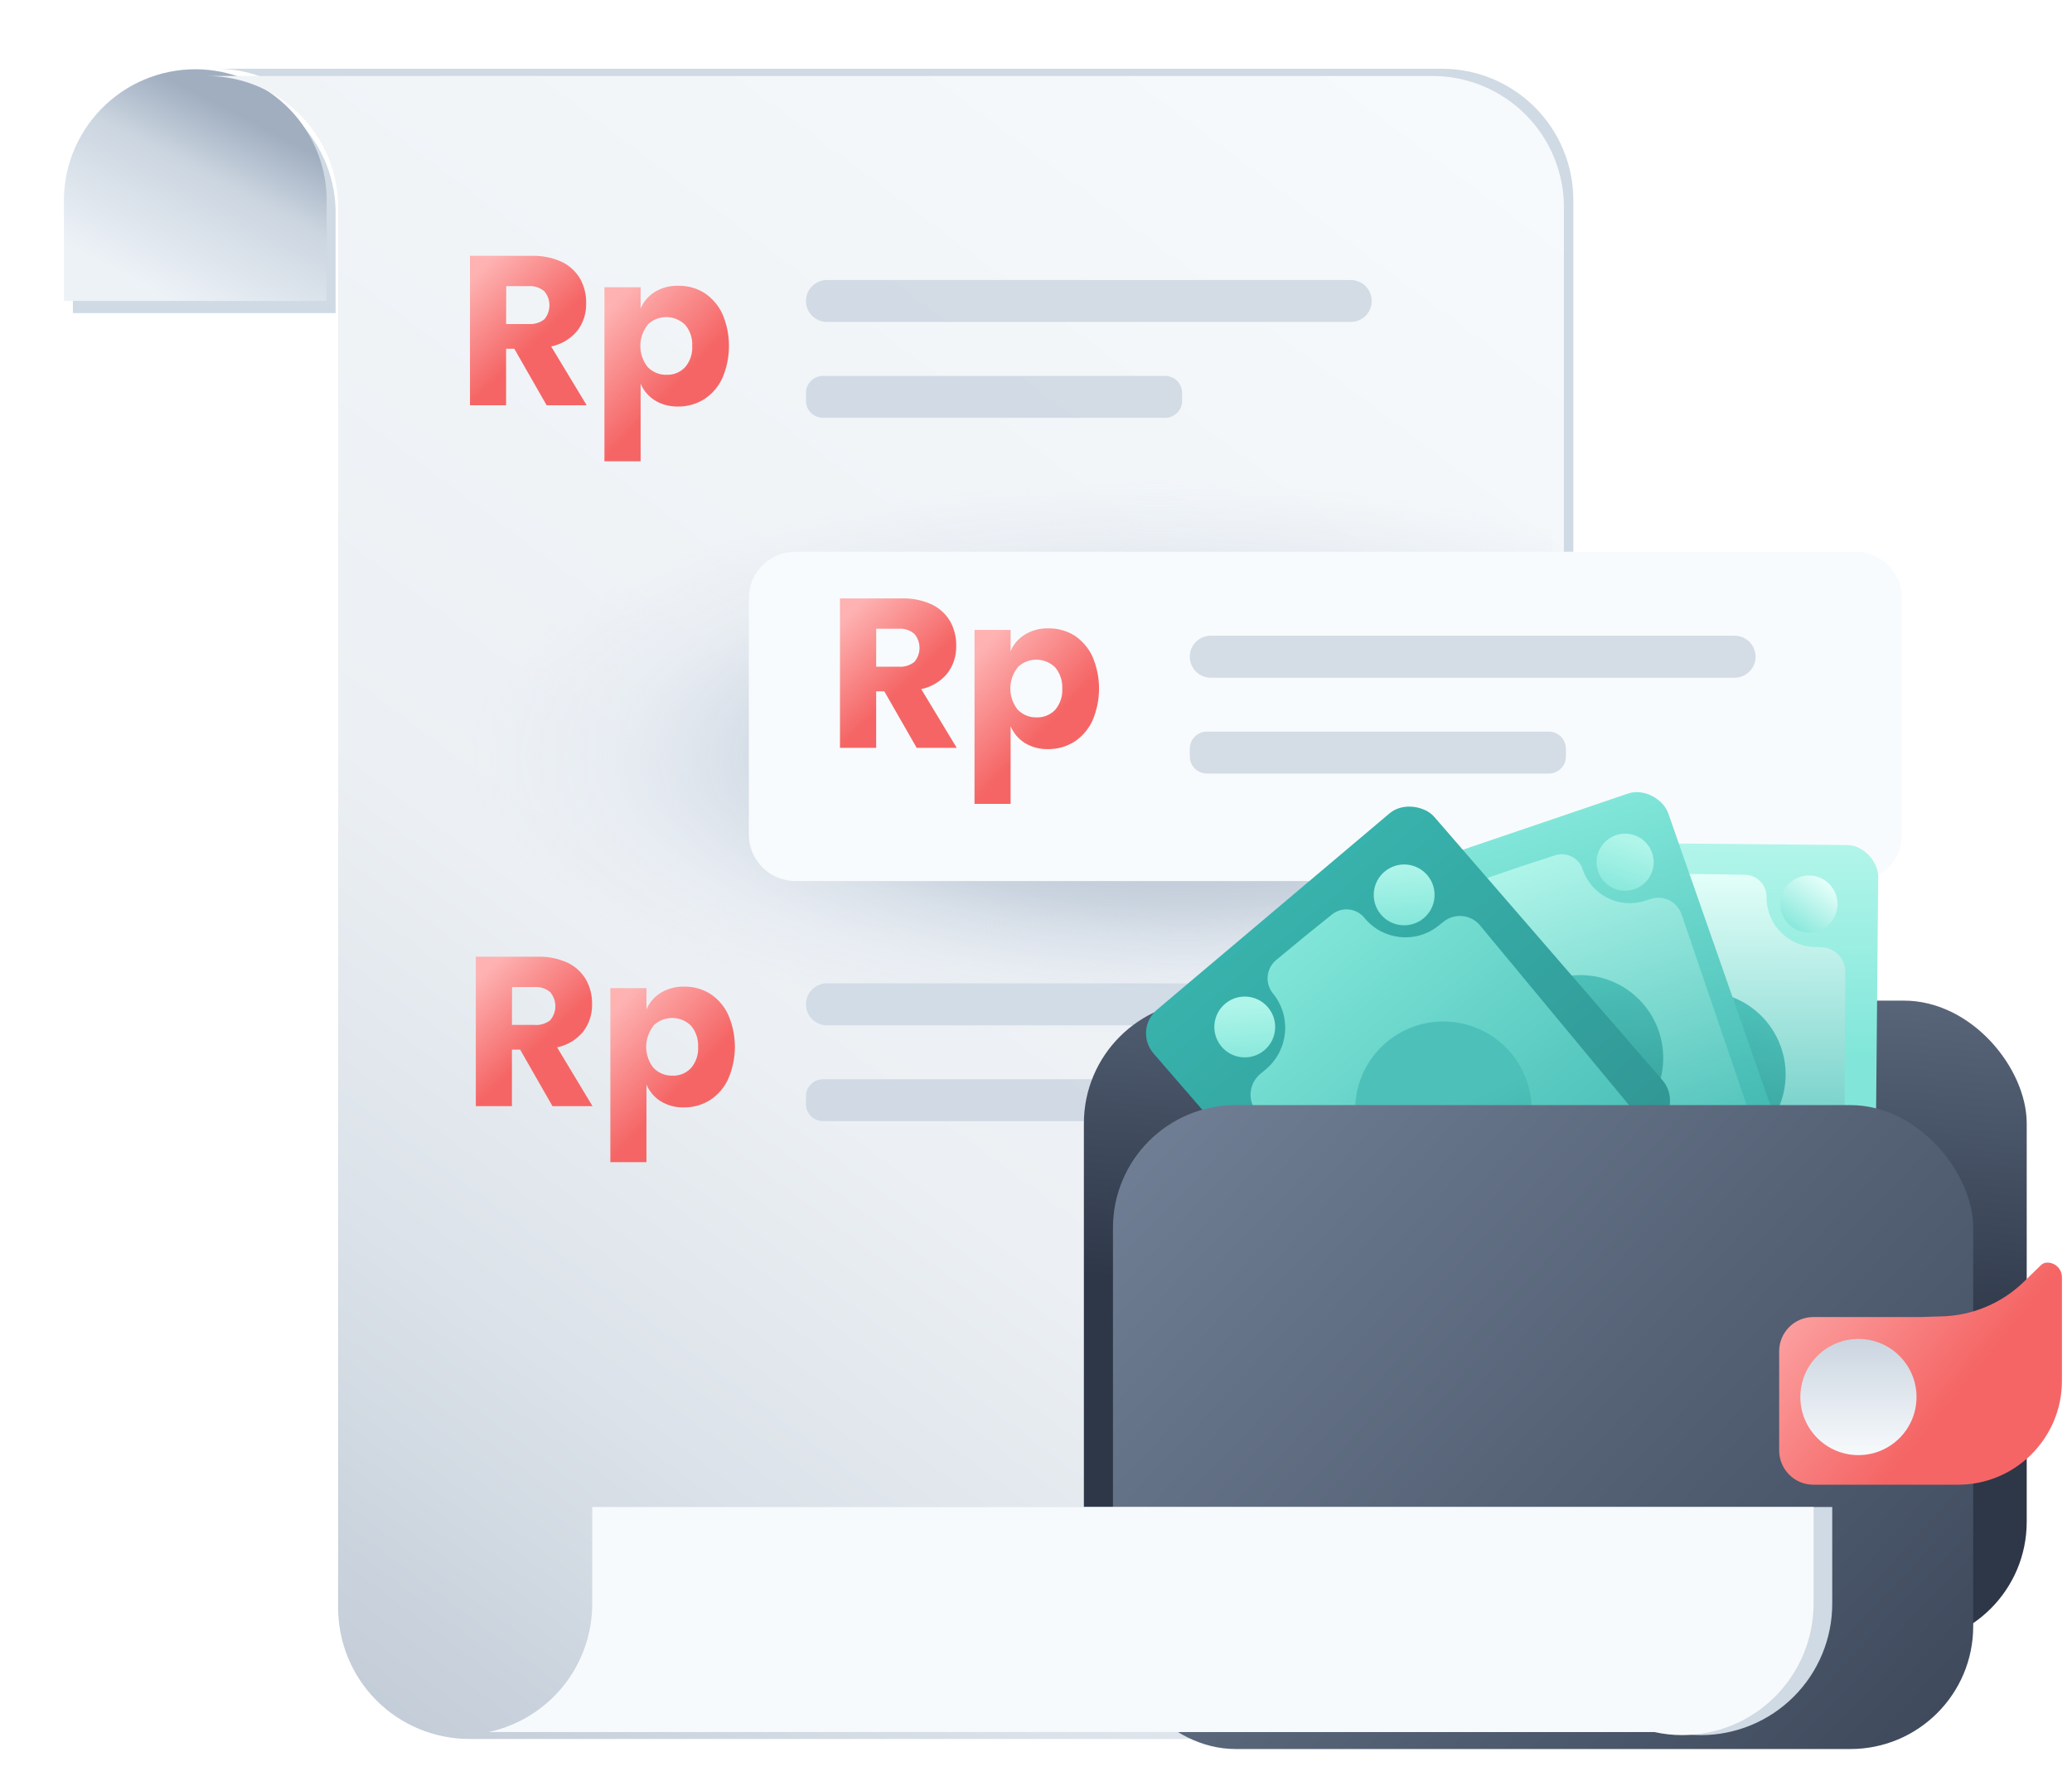 <svg width="28" height="24" viewBox="0 0 28 24" fill="none" xmlns="http://www.w3.org/2000/svg">
<path d="M0.985 2.924V4.231H4.535V2.924C4.541 2.686 4.5 2.45 4.414 2.229C4.327 2.008 4.198 1.807 4.032 1.637C3.867 1.467 3.669 1.332 3.45 1.24C3.232 1.147 2.997 1.1 2.76 1.1C2.523 1.1 2.288 1.147 2.069 1.24C1.851 1.332 1.653 1.467 1.488 1.637C1.322 1.807 1.192 2.008 1.106 2.229C1.02 2.45 0.979 2.686 0.985 2.924Z" fill="#CFDAE4"/>
<path d="M0.864 2.76V4.067H4.414V2.76C4.421 2.523 4.379 2.287 4.293 2.066C4.207 1.845 4.077 1.644 3.912 1.474C3.746 1.304 3.548 1.168 3.33 1.076C3.111 0.984 2.877 0.936 2.639 0.936C2.402 0.936 2.167 0.984 1.949 1.076C1.73 1.168 1.532 1.304 1.367 1.474C1.201 1.644 1.072 1.845 0.985 2.066C0.899 2.287 0.858 2.523 0.864 2.76Z" fill="url(#paint0_linear_1938_219349)"/>
<path d="M4.698 0.929H19.485C19.956 0.929 20.408 1.116 20.741 1.449C21.074 1.782 21.261 2.233 21.261 2.704V2.885C21.261 2.916 21.261 2.949 21.261 2.98V21.628C21.261 21.861 21.306 22.092 21.395 22.307C21.485 22.523 21.615 22.718 21.78 22.883C21.945 23.048 22.14 23.179 22.356 23.268C22.571 23.357 22.802 23.403 23.035 23.403H6.47C6.237 23.403 6.006 23.357 5.791 23.268C5.575 23.179 5.38 23.048 5.215 22.883C5.05 22.718 4.919 22.523 4.83 22.307C4.741 22.092 4.695 21.861 4.696 21.628V21.447C4.696 21.416 4.696 21.383 4.696 21.352V2.7C4.695 2.23 4.507 1.78 4.175 1.448C3.843 1.116 3.392 0.929 2.923 0.929H4.698Z" fill="#CFDAE4"/>
<g filter="url(#filter0_i_1938_219349)">
<path d="M4.435 0.929H19.222C19.692 0.929 20.144 1.116 20.477 1.449C20.81 1.782 20.997 2.233 20.997 2.704V2.885C20.997 2.916 20.997 2.949 20.997 2.98V21.628C20.997 21.861 21.043 22.092 21.132 22.307C21.221 22.523 21.352 22.718 21.516 22.883C21.681 23.048 21.877 23.179 22.092 23.268C22.307 23.357 22.538 23.403 22.771 23.403H6.206C5.973 23.403 5.742 23.357 5.527 23.268C5.311 23.179 5.116 23.048 4.951 22.883C4.786 22.718 4.656 22.523 4.567 22.307C4.478 22.092 4.432 21.861 4.432 21.628V21.447C4.432 21.416 4.432 21.383 4.432 21.352V2.7C4.431 2.23 4.244 1.78 3.911 1.448C3.579 1.116 3.129 0.929 2.659 0.929H4.435Z" fill="url(#paint1_linear_1938_219349)"/>
</g>
<path style="mix-blend-mode:multiply" d="M5.94 7.216V13.014C5.938 13.137 5.96 13.258 6.005 13.372C6.05 13.485 6.117 13.589 6.202 13.677C6.287 13.765 6.388 13.835 6.5 13.883C6.613 13.932 6.733 13.958 6.855 13.96H20.976V6.271H6.855C6.733 6.273 6.613 6.299 6.5 6.347C6.388 6.396 6.287 6.466 6.202 6.554C6.117 6.641 6.05 6.745 6.005 6.859C5.96 6.972 5.938 7.094 5.94 7.216Z" fill="url(#paint2_radial_1938_219349)"/>
<path d="M19.539 23.361C19.29 23.417 19.032 23.417 18.783 23.361H19.539Z" fill="#DFD4C1"/>
<g style="mix-blend-mode:multiply" opacity="0.8">
<path d="M18.253 3.784H11.175C11.018 3.784 10.891 3.911 10.891 4.068C10.891 4.224 11.018 4.351 11.175 4.351H18.253C18.41 4.351 18.537 4.224 18.537 4.068C18.537 3.911 18.41 3.784 18.253 3.784Z" fill="#CBD5E0"/>
</g>
<g style="mix-blend-mode:multiply" opacity="0.8">
<path d="M15.743 5.08H11.123C10.995 5.08 10.891 5.183 10.891 5.311V5.416C10.891 5.544 10.995 5.647 11.123 5.647H15.743C15.871 5.647 15.975 5.544 15.975 5.416V5.311C15.975 5.183 15.871 5.08 15.743 5.08Z" fill="#CBD5E0"/>
</g>
<g style="mix-blend-mode:multiply" opacity="0.8">
<path d="M18.253 13.289H11.175C11.018 13.289 10.891 13.416 10.891 13.573C10.891 13.729 11.018 13.857 11.175 13.857H18.253C18.41 13.857 18.537 13.729 18.537 13.573C18.537 13.416 18.41 13.289 18.253 13.289Z" fill="#CCD7E3"/>
</g>
<g style="mix-blend-mode:multiply" opacity="0.8">
<path d="M15.743 14.585H11.123C10.995 14.585 10.891 14.688 10.891 14.816V14.921C10.891 15.049 10.995 15.152 11.123 15.152H15.743C15.871 15.152 15.975 15.049 15.975 14.921V14.816C15.975 14.688 15.871 14.585 15.743 14.585Z" fill="#CBD5E0"/>
</g>
<path d="M25.075 7.456H10.748C10.401 7.456 10.12 7.737 10.12 8.083V11.28C10.12 11.626 10.401 11.907 10.748 11.907H25.075C25.421 11.907 25.702 11.626 25.702 11.28V8.083C25.702 7.737 25.421 7.456 25.075 7.456Z" fill="#F8FBFD"/>
<g style="mix-blend-mode:multiply" opacity="0.8">
<path d="M23.44 8.591H16.362C16.205 8.591 16.078 8.718 16.078 8.875C16.078 9.032 16.205 9.159 16.362 9.159H23.44C23.597 9.159 23.724 9.032 23.724 8.875C23.724 8.718 23.597 8.591 23.44 8.591Z" fill="#CBD5E0"/>
</g>
<g style="mix-blend-mode:multiply" opacity="0.8">
<path d="M20.93 9.887H16.309C16.182 9.887 16.078 9.991 16.078 10.118V10.223C16.078 10.351 16.182 10.454 16.309 10.454H20.93C21.058 10.454 21.161 10.351 21.161 10.223V10.118C21.161 9.991 21.058 9.887 20.93 9.887Z" fill="#CBD5E0"/>
</g>
<path d="M7.387 5.477L6.95 4.713H6.839V5.477H6.351V3.457H7.184C7.324 3.453 7.464 3.481 7.591 3.539C7.695 3.588 7.781 3.668 7.84 3.767C7.895 3.868 7.924 3.982 7.921 4.097C7.925 4.232 7.883 4.364 7.801 4.471C7.71 4.58 7.586 4.654 7.448 4.682L7.928 5.477H7.387ZM6.839 4.379H7.142C7.219 4.385 7.296 4.362 7.356 4.315C7.401 4.262 7.425 4.195 7.425 4.126C7.425 4.057 7.401 3.99 7.356 3.937C7.327 3.912 7.293 3.893 7.257 3.881C7.22 3.869 7.182 3.864 7.144 3.867H6.841L6.839 4.379Z" fill="url(#paint3_linear_1938_219349)"/>
<path d="M9.516 3.957C9.623 4.027 9.707 4.125 9.761 4.24C9.821 4.377 9.851 4.526 9.851 4.675C9.851 4.825 9.821 4.974 9.761 5.111C9.708 5.227 9.623 5.325 9.516 5.395C9.41 5.461 9.287 5.496 9.162 5.494C9.052 5.496 8.943 5.468 8.849 5.411C8.763 5.357 8.696 5.278 8.657 5.184V6.234H8.168V3.882H8.657V4.17C8.695 4.077 8.763 3.998 8.849 3.945C8.943 3.888 9.052 3.859 9.162 3.862C9.287 3.859 9.41 3.892 9.516 3.957ZM8.752 4.391C8.688 4.472 8.653 4.572 8.653 4.675C8.653 4.779 8.688 4.879 8.752 4.96C8.785 4.994 8.824 5.021 8.868 5.039C8.911 5.057 8.958 5.066 9.006 5.065C9.053 5.067 9.1 5.059 9.144 5.041C9.187 5.023 9.227 4.996 9.259 4.961C9.326 4.882 9.361 4.779 9.354 4.675C9.36 4.571 9.326 4.469 9.259 4.39C9.191 4.323 9.099 4.285 9.004 4.285C8.908 4.285 8.817 4.323 8.749 4.39L8.752 4.391Z" fill="url(#paint4_linear_1938_219349)"/>
<path d="M12.388 10.107L11.95 9.343H11.84V10.107H11.351V8.087H12.185C12.325 8.083 12.464 8.111 12.592 8.169C12.696 8.219 12.782 8.298 12.84 8.397C12.896 8.498 12.924 8.612 12.922 8.727C12.926 8.862 12.883 8.994 12.801 9.101C12.711 9.21 12.587 9.284 12.449 9.313L12.929 10.107H12.388ZM11.84 9.01H12.143C12.22 9.016 12.296 8.993 12.357 8.945C12.402 8.892 12.426 8.825 12.426 8.756C12.426 8.687 12.402 8.62 12.357 8.567C12.328 8.542 12.294 8.523 12.258 8.511C12.221 8.499 12.183 8.494 12.144 8.497H11.841L11.84 9.01Z" fill="url(#paint5_linear_1938_219349)"/>
<path d="M14.517 8.587C14.623 8.657 14.708 8.755 14.762 8.87C14.821 9.008 14.852 9.156 14.852 9.306C14.852 9.456 14.821 9.604 14.762 9.741C14.708 9.857 14.623 9.956 14.517 10.025C14.41 10.091 14.287 10.126 14.163 10.124C14.052 10.127 13.944 10.098 13.849 10.041C13.763 9.987 13.696 9.908 13.657 9.815V10.864H13.169V8.513H13.657V8.8C13.696 8.707 13.763 8.628 13.849 8.576C13.944 8.518 14.052 8.489 14.163 8.492C14.287 8.489 14.41 8.522 14.517 8.587ZM13.752 9.021C13.688 9.102 13.653 9.202 13.653 9.306C13.653 9.409 13.688 9.509 13.752 9.59C13.785 9.624 13.824 9.651 13.868 9.669C13.912 9.688 13.959 9.696 14.006 9.695C14.053 9.697 14.1 9.689 14.144 9.671C14.188 9.653 14.227 9.626 14.26 9.592C14.327 9.512 14.361 9.41 14.355 9.306C14.36 9.202 14.326 9.1 14.26 9.02C14.191 8.953 14.1 8.915 14.004 8.915C13.909 8.915 13.817 8.953 13.749 9.02L13.752 9.021Z" fill="url(#paint6_linear_1938_219349)"/>
<path d="M7.466 14.949L7.029 14.185H6.918V14.949H6.43V12.929H7.264C7.404 12.925 7.543 12.953 7.671 13.011C7.774 13.06 7.861 13.14 7.919 13.239C7.975 13.34 8.003 13.454 8.001 13.569C8.005 13.704 7.962 13.836 7.88 13.943C7.79 14.052 7.666 14.126 7.528 14.154L8.007 14.949H7.466ZM6.918 13.851H7.221C7.298 13.858 7.375 13.835 7.436 13.787C7.48 13.734 7.505 13.667 7.505 13.598C7.505 13.529 7.48 13.462 7.436 13.409C7.407 13.384 7.373 13.365 7.336 13.353C7.3 13.341 7.261 13.336 7.223 13.339H6.92L6.918 13.851Z" fill="url(#paint7_linear_1938_219349)"/>
<path d="M9.595 13.429C9.702 13.499 9.787 13.597 9.84 13.712C9.9 13.85 9.931 13.998 9.931 14.148C9.931 14.297 9.9 14.446 9.84 14.583C9.787 14.699 9.702 14.797 9.595 14.867C9.489 14.933 9.366 14.968 9.241 14.966C9.131 14.969 9.023 14.94 8.928 14.883C8.842 14.829 8.775 14.75 8.736 14.656V15.706H8.248V13.354H8.736V13.642C8.775 13.549 8.842 13.47 8.928 13.418C9.022 13.36 9.131 13.331 9.241 13.334C9.366 13.331 9.489 13.364 9.595 13.429ZM8.831 13.863C8.767 13.944 8.732 14.044 8.732 14.148C8.732 14.251 8.767 14.351 8.831 14.432C8.864 14.466 8.903 14.493 8.947 14.511C8.991 14.529 9.038 14.538 9.085 14.537C9.132 14.539 9.179 14.531 9.223 14.513C9.267 14.495 9.306 14.468 9.338 14.434C9.406 14.354 9.44 14.252 9.434 14.148C9.439 14.044 9.405 13.941 9.338 13.862C9.27 13.795 9.179 13.757 9.083 13.757C8.988 13.757 8.896 13.795 8.828 13.862L8.831 13.863Z" fill="url(#paint8_linear_1938_219349)"/>
<g filter="url(#filter1_i_1938_219349)">
<rect x="15.007" y="13.163" width="12.741" height="8.702" rx="1.659" fill="url(#paint9_linear_1938_219349)"/>
</g>
<g filter="url(#filter2_i_1938_219349)">
<rect width="4.99" height="5.526" rx="0.424" transform="matrix(1 0.009 -0.009 1 20.395 11.199)" fill="url(#paint10_linear_1938_219349)"/>
</g>
<ellipse cx="21.818" cy="12.207" rx="0.386" ry="0.386" transform="rotate(0.249 21.818 12.207)" fill="url(#paint11_linear_1938_219349)"/>
<ellipse cx="24.445" cy="12.218" rx="0.386" ry="0.386" transform="rotate(0.249 24.445 12.218)" fill="url(#paint12_linear_1938_219349)"/>
<path d="M21.242 13.134C21.243 12.944 21.396 12.791 21.586 12.79L21.68 12.79C22.056 12.789 22.361 12.486 22.366 12.11C22.368 11.944 22.503 11.81 22.67 11.811L23.095 11.813L23.582 11.822C23.744 11.825 23.874 11.958 23.872 12.12C23.867 12.487 24.159 12.79 24.526 12.798L24.611 12.8C24.792 12.805 24.937 12.953 24.936 13.134L24.923 16.057C24.922 16.294 24.729 16.485 24.492 16.484L21.657 16.472C21.42 16.471 21.229 16.278 21.23 16.041L21.242 13.134Z" fill="url(#paint13_linear_1938_219349)"/>
<circle cx="23.011" cy="14.521" r="1.119" transform="rotate(13.885 23.011 14.521)" fill="url(#paint14_linear_1938_219349)"/>
<g filter="url(#filter3_i_1938_219349)">
<rect width="4.983" height="5.534" rx="0.424" transform="matrix(0.947 -0.322 0.33 0.944 17.684 12.012)" fill="url(#paint15_linear_1938_219349)"/>
</g>
<ellipse rx="0.386" ry="0.386" transform="matrix(0.946 -0.323 0.323 0.946 19.474 12.5)" fill="url(#paint16_linear_1938_219349)"/>
<ellipse rx="0.386" ry="0.386" transform="matrix(0.946 -0.323 0.323 0.946 21.961 11.652)" fill="url(#paint17_linear_1938_219349)"/>
<path d="M19.233 13.564C19.172 13.385 19.267 13.19 19.446 13.127L19.535 13.096C19.889 12.972 20.079 12.586 19.96 12.229C19.907 12.072 19.992 11.901 20.15 11.847L20.552 11.71L21.015 11.559C21.17 11.509 21.335 11.593 21.387 11.746C21.502 12.095 21.877 12.286 22.227 12.174L22.308 12.148C22.48 12.092 22.665 12.185 22.724 12.357L23.667 15.123C23.744 15.348 23.624 15.591 23.4 15.668L20.716 16.583C20.492 16.66 20.248 16.54 20.172 16.316L19.233 13.564Z" fill="url(#paint18_linear_1938_219349)"/>
<ellipse cx="21.357" cy="14.297" rx="1.119" ry="1.119" transform="rotate(-5.199 21.357 14.297)" fill="url(#paint19_linear_1938_219349)"/>
<g filter="url(#filter4_i_1938_219349)">
<rect width="4.962" height="5.557" rx="0.424" transform="matrix(0.764 -0.645 0.655 0.756 15.312 13.738)" fill="url(#paint20_linear_1938_219349)"/>
</g>
<ellipse rx="0.411" ry="0.411" transform="matrix(0.77 -0.638 0.638 0.77 16.821 13.879)" fill="url(#paint21_linear_1938_219349)"/>
<ellipse cx="18.975" cy="12.094" rx="0.411" ry="0.411" transform="rotate(-39.66 18.975 12.094)" fill="url(#paint22_linear_1938_219349)"/>
<path d="M16.984 15.03C16.855 14.874 16.876 14.644 17.03 14.514L17.107 14.45C17.413 14.192 17.456 13.736 17.202 13.426C17.09 13.289 17.11 13.087 17.246 12.974L17.595 12.685L17.999 12.359C18.133 12.251 18.33 12.271 18.439 12.405C18.686 12.708 19.132 12.756 19.437 12.512L19.508 12.456C19.659 12.335 19.878 12.358 20.001 12.507L22.005 14.924C22.156 15.106 22.131 15.377 21.949 15.528L19.581 17.49C19.399 17.642 19.129 17.616 18.978 17.434L16.984 15.03Z" fill="url(#paint23_linear_1938_219349)"/>
<ellipse rx="1.192" ry="1.192" transform="matrix(0.912 -0.411 0.411 0.912 19.505 14.997)" fill="url(#paint24_linear_1938_219349)"/>
<g filter="url(#filter5_i_1938_219349)">
<rect x="15.04" y="14.575" width="11.625" height="8.702" rx="1.659" fill="url(#paint25_linear_1938_219349)"/>
</g>
<g filter="url(#filter6_i_1938_219349)">
<path d="M24.043 18.081C24.043 17.826 24.25 17.619 24.505 17.619H25.953L26.241 17.61C26.657 17.599 27.054 17.431 27.352 17.14L27.58 16.918C27.603 16.895 27.634 16.883 27.666 16.883C27.775 16.883 27.864 16.971 27.864 17.08V18.481C27.864 19.256 27.235 19.885 26.46 19.885H24.505C24.25 19.885 24.043 19.678 24.043 19.422V18.081Z" fill="url(#paint26_linear_1938_219349)"/>
</g>
<g filter="url(#filter7_d_1938_219349)">
<ellipse cx="25.114" cy="18.79" rx="0.785" ry="0.785" fill="url(#paint27_linear_1938_219349)"/>
</g>
<path d="M6.859 23.407C7.255 23.321 7.609 23.102 7.863 22.787C8.117 22.472 8.256 22.079 8.255 21.674V20.366H24.76V21.674C24.76 22.144 24.573 22.596 24.24 22.929C23.907 23.262 23.456 23.449 22.985 23.449C22.858 23.449 22.731 23.435 22.607 23.407H6.859Z" fill="#CFDAE4"/>
<path d="M6.606 23.407C7.002 23.321 7.357 23.102 7.611 22.787C7.865 22.472 8.003 22.079 8.003 21.674V20.366H24.508V21.674C24.507 22.144 24.32 22.596 23.987 22.929C23.654 23.262 23.203 23.449 22.732 23.449C22.605 23.449 22.478 23.435 22.354 23.407H6.606Z" fill="url(#paint28_linear_1938_219349)"/>
<defs>
<filter id="filter0_i_1938_219349" x="2.659" y="0.929" width="20.112" height="22.475" filterUnits="userSpaceOnUse" color-interpolation-filters="sRGB">
<feFlood flood-opacity="0" result="BackgroundImageFix"/>
<feBlend mode="normal" in="SourceGraphic" in2="BackgroundImageFix" result="shape"/>
<feColorMatrix in="SourceAlpha" type="matrix" values="0 0 0 0 0 0 0 0 0 0 0 0 0 0 0 0 0 0 127 0" result="hardAlpha"/>
<feOffset dx="0.137" dy="0.098"/>
<feComposite in2="hardAlpha" operator="arithmetic" k2="-1" k3="1"/>
<feColorMatrix type="matrix" values="0 0 0 0 1 0 0 0 0 1 0 0 0 0 1 0 0 0 0.5 0"/>
<feBlend mode="normal" in2="shape" result="effect1_innerShadow_1938_219349"/>
</filter>
<filter id="filter1_i_1938_219349" x="15.007" y="13.163" width="12.742" height="8.702" filterUnits="userSpaceOnUse" color-interpolation-filters="sRGB">
<feFlood flood-opacity="0" result="BackgroundImageFix"/>
<feBlend mode="normal" in="SourceGraphic" in2="BackgroundImageFix" result="shape"/>
<feColorMatrix in="SourceAlpha" type="matrix" values="0 0 0 0 0 0 0 0 0 0 0 0 0 0 0 0 0 0 127 0" result="hardAlpha"/>
<feOffset dx="-0.36" dy="0.36"/>
<feComposite in2="hardAlpha" operator="arithmetic" k2="-1" k3="1"/>
<feColorMatrix type="matrix" values="0 0 0 0 0.176 0 0 0 0 0.216 0 0 0 0 0.282 0 0 0 1 0"/>
<feBlend mode="normal" in2="shape" result="effect1_innerShadow_1938_219349"/>
</filter>
<filter id="filter2_i_1938_219349" x="20.35" y="11.203" width="5.031" height="5.561" filterUnits="userSpaceOnUse" color-interpolation-filters="sRGB">
<feFlood flood-opacity="0" result="BackgroundImageFix"/>
<feBlend mode="normal" in="SourceGraphic" in2="BackgroundImageFix" result="shape"/>
<feColorMatrix in="SourceAlpha" type="matrix" values="0 0 0 0 0 0 0 0 0 0 0 0 0 0 0 0 0 0 127 0" result="hardAlpha"/>
<feOffset dy="0.18"/>
<feComposite in2="hardAlpha" operator="arithmetic" k2="-1" k3="1"/>
<feColorMatrix type="matrix" values="0 0 0 0 0.294 0 0 0 0 0.753 0 0 0 0 0.722 0 0 0 0.4 0"/>
<feBlend mode="normal" in2="shape" result="effect1_innerShadow_1938_219349"/>
</filter>
<filter id="filter3_i_1938_219349" x="17.8" y="10.519" width="6.312" height="6.602" filterUnits="userSpaceOnUse" color-interpolation-filters="sRGB">
<feFlood flood-opacity="0" result="BackgroundImageFix"/>
<feBlend mode="normal" in="SourceGraphic" in2="BackgroundImageFix" result="shape"/>
<feColorMatrix in="SourceAlpha" type="matrix" values="0 0 0 0 0 0 0 0 0 0 0 0 0 0 0 0 0 0 127 0" result="hardAlpha"/>
<feOffset dy="0.18"/>
<feComposite in2="hardAlpha" operator="arithmetic" k2="-1" k3="1"/>
<feColorMatrix type="matrix" values="0 0 0 0 0.2 0 0 0 0 0.616 0 0 0 0 0.604 0 0 0 0.4 0"/>
<feBlend mode="normal" in2="shape" result="effect1_innerShadow_1938_219349"/>
</filter>
<filter id="filter4_i_1938_219349" x="15.488" y="10.71" width="7.082" height="7.055" filterUnits="userSpaceOnUse" color-interpolation-filters="sRGB">
<feFlood flood-opacity="0" result="BackgroundImageFix"/>
<feBlend mode="normal" in="SourceGraphic" in2="BackgroundImageFix" result="shape"/>
<feColorMatrix in="SourceAlpha" type="matrix" values="0 0 0 0 0 0 0 0 0 0 0 0 0 0 0 0 0 0 127 0" result="hardAlpha"/>
<feOffset dy="0.18"/>
<feComposite in2="hardAlpha" operator="arithmetic" k2="-1" k3="1"/>
<feColorMatrix type="matrix" values="0 0 0 0 0.173 0 0 0 0 0.478 0 0 0 0 0.482 0 0 0 0.4 0"/>
<feBlend mode="normal" in2="shape" result="effect1_innerShadow_1938_219349"/>
</filter>
<filter id="filter5_i_1938_219349" x="15.04" y="14.575" width="11.625" height="8.702" filterUnits="userSpaceOnUse" color-interpolation-filters="sRGB">
<feFlood flood-opacity="0" result="BackgroundImageFix"/>
<feBlend mode="normal" in="SourceGraphic" in2="BackgroundImageFix" result="shape"/>
<feColorMatrix in="SourceAlpha" type="matrix" values="0 0 0 0 0 0 0 0 0 0 0 0 0 0 0 0 0 0 127 0" result="hardAlpha"/>
<feOffset dy="0.36"/>
<feComposite in2="hardAlpha" operator="arithmetic" k2="-1" k3="1"/>
<feColorMatrix type="matrix" values="0 0 0 0 0.29 0 0 0 0 0.333 0 0 0 0 0.408 0 0 0 1 0"/>
<feBlend mode="normal" in2="shape" result="effect1_innerShadow_1938_219349"/>
</filter>
<filter id="filter6_i_1938_219349" x="24.043" y="16.883" width="3.821" height="3.002" filterUnits="userSpaceOnUse" color-interpolation-filters="sRGB">
<feFlood flood-opacity="0" result="BackgroundImageFix"/>
<feBlend mode="normal" in="SourceGraphic" in2="BackgroundImageFix" result="shape"/>
<feColorMatrix in="SourceAlpha" type="matrix" values="0 0 0 0 0 0 0 0 0 0 0 0 0 0 0 0 0 0 127 0" result="hardAlpha"/>
<feOffset dy="0.18"/>
<feComposite in2="hardAlpha" operator="arithmetic" k2="-1" k3="1"/>
<feColorMatrix type="matrix" values="0 0 0 0 0.898 0 0 0 0 0.243 0 0 0 0 0.243 0 0 0 1 0"/>
<feBlend mode="normal" in2="shape" result="effect1_innerShadow_1938_219349"/>
</filter>
<filter id="filter7_d_1938_219349" x="24.24" y="18.005" width="1.749" height="1.749" filterUnits="userSpaceOnUse" color-interpolation-filters="sRGB">
<feFlood flood-opacity="0" result="BackgroundImageFix"/>
<feColorMatrix in="SourceAlpha" type="matrix" values="0 0 0 0 0 0 0 0 0 0 0 0 0 0 0 0 0 0 127 0" result="hardAlpha"/>
<feOffset dy="0.09"/>
<feGaussianBlur stdDeviation="0.045"/>
<feComposite in2="hardAlpha" operator="out"/>
<feColorMatrix type="matrix" values="0 0 0 0 0 0 0 0 0 0 0 0 0 0 0 0 0 0 0.25 0"/>
<feBlend mode="normal" in2="BackgroundImageFix" result="effect1_dropShadow_1938_219349"/>
<feBlend mode="normal" in="SourceGraphic" in2="effect1_dropShadow_1938_219349" result="shape"/>
</filter>
<linearGradient id="paint0_linear_1938_219349" x1="3.6" y1="1.34" x2="2.219" y2="4.005" gradientUnits="userSpaceOnUse">
<stop offset="0.12" stop-color="#A0AEC0"/>
<stop offset="0.422" stop-color="#CBD5E0"/>
<stop offset="1" stop-color="#EDF2F7"/>
</linearGradient>
<linearGradient id="paint1_linear_1938_219349" x1="1.74" y1="26.746" x2="20.717" y2="1.35" gradientUnits="userSpaceOnUse">
<stop offset="0.01" stop-color="#A0AEC0"/>
<stop offset="0.125" stop-color="#BFC9D5"/>
<stop offset="0.317" stop-color="#DBE2E9"/>
<stop offset="0.478" stop-color="#ECF0F4"/>
<stop offset="0.98" stop-color="#F7FAFC"/>
</linearGradient>
<radialGradient id="paint2_radial_1938_219349" cx="0" cy="0" r="1" gradientUnits="userSpaceOnUse" gradientTransform="translate(15.866 10.295) rotate(-179.215) scale(10.513 4.18)">
<stop stop-color="#A0AEC0"/>
<stop offset="0.475" stop-color="#CBD5E0"/>
<stop offset="0.731" stop-color="#E2E8F0" stop-opacity="0.46"/>
<stop offset="0.91" stop-color="#E2E8F0" stop-opacity="0"/>
<stop offset="1" stop-color="#F7FAFC" stop-opacity="0"/>
</radialGradient>
<linearGradient id="paint3_linear_1938_219349" x1="6.481" y1="3.654" x2="8.173" y2="5.435" gradientUnits="userSpaceOnUse">
<stop stop-color="#FEB2B2"/>
<stop offset="0.5" stop-color="#F56565"/>
</linearGradient>
<linearGradient id="paint4_linear_1938_219349" x1="8.307" y1="4.094" x2="10.294" y2="5.994" gradientUnits="userSpaceOnUse">
<stop stop-color="#FEB2B2"/>
<stop offset="0.5" stop-color="#F56565"/>
</linearGradient>
<linearGradient id="paint5_linear_1938_219349" x1="11.481" y1="8.285" x2="13.173" y2="10.065" gradientUnits="userSpaceOnUse">
<stop stop-color="#FEB2B2"/>
<stop offset="0.5" stop-color="#F56565"/>
</linearGradient>
<linearGradient id="paint6_linear_1938_219349" x1="13.307" y1="8.724" x2="15.295" y2="10.624" gradientUnits="userSpaceOnUse">
<stop stop-color="#FEB2B2"/>
<stop offset="0.5" stop-color="#F56565"/>
</linearGradient>
<linearGradient id="paint7_linear_1938_219349" x1="6.56" y1="13.127" x2="8.252" y2="14.907" gradientUnits="userSpaceOnUse">
<stop stop-color="#FEB2B2"/>
<stop offset="0.5" stop-color="#F56565"/>
</linearGradient>
<linearGradient id="paint8_linear_1938_219349" x1="8.386" y1="13.566" x2="10.374" y2="15.466" gradientUnits="userSpaceOnUse">
<stop stop-color="#FEB2B2"/>
<stop offset="0.5" stop-color="#F56565"/>
</linearGradient>
<linearGradient id="paint9_linear_1938_219349" x1="20.487" y1="10.071" x2="19.545" y2="21.959" gradientUnits="userSpaceOnUse">
<stop stop-color="#718096"/>
<stop offset="0.605" stop-color="#2D3748"/>
</linearGradient>
<linearGradient id="paint10_linear_1938_219349" x1="2.495" y1="0" x2="2.495" y2="5.526" gradientUnits="userSpaceOnUse">
<stop stop-color="#B2F5EA"/>
<stop offset="0.512" stop-color="#81E6D9"/>
</linearGradient>
<linearGradient id="paint11_linear_1938_219349" x1="21.537" y1="12.561" x2="22.027" y2="11.877" gradientUnits="userSpaceOnUse">
<stop stop-color="#81E6D9"/>
<stop offset="1" stop-color="#E6FFFA"/>
</linearGradient>
<linearGradient id="paint12_linear_1938_219349" x1="24.164" y1="12.572" x2="24.654" y2="11.889" gradientUnits="userSpaceOnUse">
<stop stop-color="#81E6D9"/>
<stop offset="1" stop-color="#E6FFFA"/>
</linearGradient>
<linearGradient id="paint13_linear_1938_219349" x1="23.095" y1="11.813" x2="23.075" y2="16.478" gradientUnits="userSpaceOnUse">
<stop stop-color="#E3FFF9"/>
<stop offset="1" stop-color="#4ABFB7"/>
</linearGradient>
<linearGradient id="paint14_linear_1938_219349" x1="23.011" y1="13.401" x2="23.011" y2="15.64" gradientUnits="userSpaceOnUse">
<stop stop-color="#4DC1B9"/>
<stop offset="1" stop-color="#349C98"/>
</linearGradient>
<linearGradient id="paint15_linear_1938_219349" x1="2.492" y1="0" x2="2.492" y2="5.534" gradientUnits="userSpaceOnUse">
<stop stop-color="#81E6D9"/>
<stop offset="1" stop-color="#38B2AC"/>
</linearGradient>
<linearGradient id="paint16_linear_1938_219349" x1="0.105" y1="0.74" x2="0.595" y2="0.057" gradientUnits="userSpaceOnUse">
<stop stop-color="#81E6D9"/>
<stop offset="1" stop-color="#B0F5EA"/>
</linearGradient>
<linearGradient id="paint17_linear_1938_219349" x1="0.105" y1="0.74" x2="0.595" y2="0.057" gradientUnits="userSpaceOnUse">
<stop stop-color="#81E6D9"/>
<stop offset="1" stop-color="#B0F5EA"/>
</linearGradient>
<linearGradient id="paint18_linear_1938_219349" x1="20.552" y1="11.71" x2="22.058" y2="16.125" gradientUnits="userSpaceOnUse">
<stop stop-color="#AEF4E9"/>
<stop offset="1" stop-color="#4ABFB7"/>
</linearGradient>
<linearGradient id="paint19_linear_1938_219349" x1="21.357" y1="13.177" x2="21.357" y2="15.416" gradientUnits="userSpaceOnUse">
<stop stop-color="#4DC1B9"/>
<stop offset="1" stop-color="#349C98"/>
</linearGradient>
<linearGradient id="paint20_linear_1938_219349" x1="2.481" y1="0" x2="2.481" y2="5.557" gradientUnits="userSpaceOnUse">
<stop stop-color="#38B2AC"/>
<stop offset="1" stop-color="#319795"/>
</linearGradient>
<linearGradient id="paint21_linear_1938_219349" x1="0.112" y1="0.788" x2="0.634" y2="0.06" gradientUnits="userSpaceOnUse">
<stop stop-color="#81E6D9"/>
<stop offset="1" stop-color="#B0F5EA"/>
</linearGradient>
<linearGradient id="paint22_linear_1938_219349" x1="18.675" y1="12.47" x2="19.197" y2="11.743" gradientUnits="userSpaceOnUse">
<stop stop-color="#81E6D9"/>
<stop offset="1" stop-color="#B0F5EA"/>
</linearGradient>
<linearGradient id="paint23_linear_1938_219349" x1="17.595" y1="12.685" x2="20.765" y2="16.509" gradientUnits="userSpaceOnUse">
<stop stop-color="#80E5D8"/>
<stop offset="1" stop-color="#4ABFB7"/>
</linearGradient>
<linearGradient id="paint24_linear_1938_219349" x1="1.192" y1="0" x2="1.192" y2="2.383" gradientUnits="userSpaceOnUse">
<stop stop-color="#4DC1B9"/>
<stop offset="1" stop-color="#349C98"/>
</linearGradient>
<linearGradient id="paint25_linear_1938_219349" x1="14.993" y1="14.756" x2="28.583" y2="27.479" gradientUnits="userSpaceOnUse">
<stop stop-color="#718096"/>
<stop offset="1" stop-color="#2D3748"/>
</linearGradient>
<linearGradient id="paint26_linear_1938_219349" x1="23.806" y1="16.854" x2="27.793" y2="20.114" gradientUnits="userSpaceOnUse">
<stop stop-color="#FEB2B2"/>
<stop offset="0.62" stop-color="#F56565"/>
</linearGradient>
<linearGradient id="paint27_linear_1938_219349" x1="25.114" y1="18.005" x2="25.114" y2="19.575" gradientUnits="userSpaceOnUse">
<stop stop-color="#CBD5E0"/>
<stop offset="1" stop-color="#F7FAFC"/>
</linearGradient>
<linearGradient id="paint28_linear_1938_219349" x1="-9004.03" y1="2875.5" x2="-9004.03" y2="2796.33" gradientUnits="userSpaceOnUse">
<stop offset="0.01" stop-color="#CBD5E0"/>
<stop offset="0.98" stop-color="#F7FAFC"/>
</linearGradient>
</defs>
</svg>
